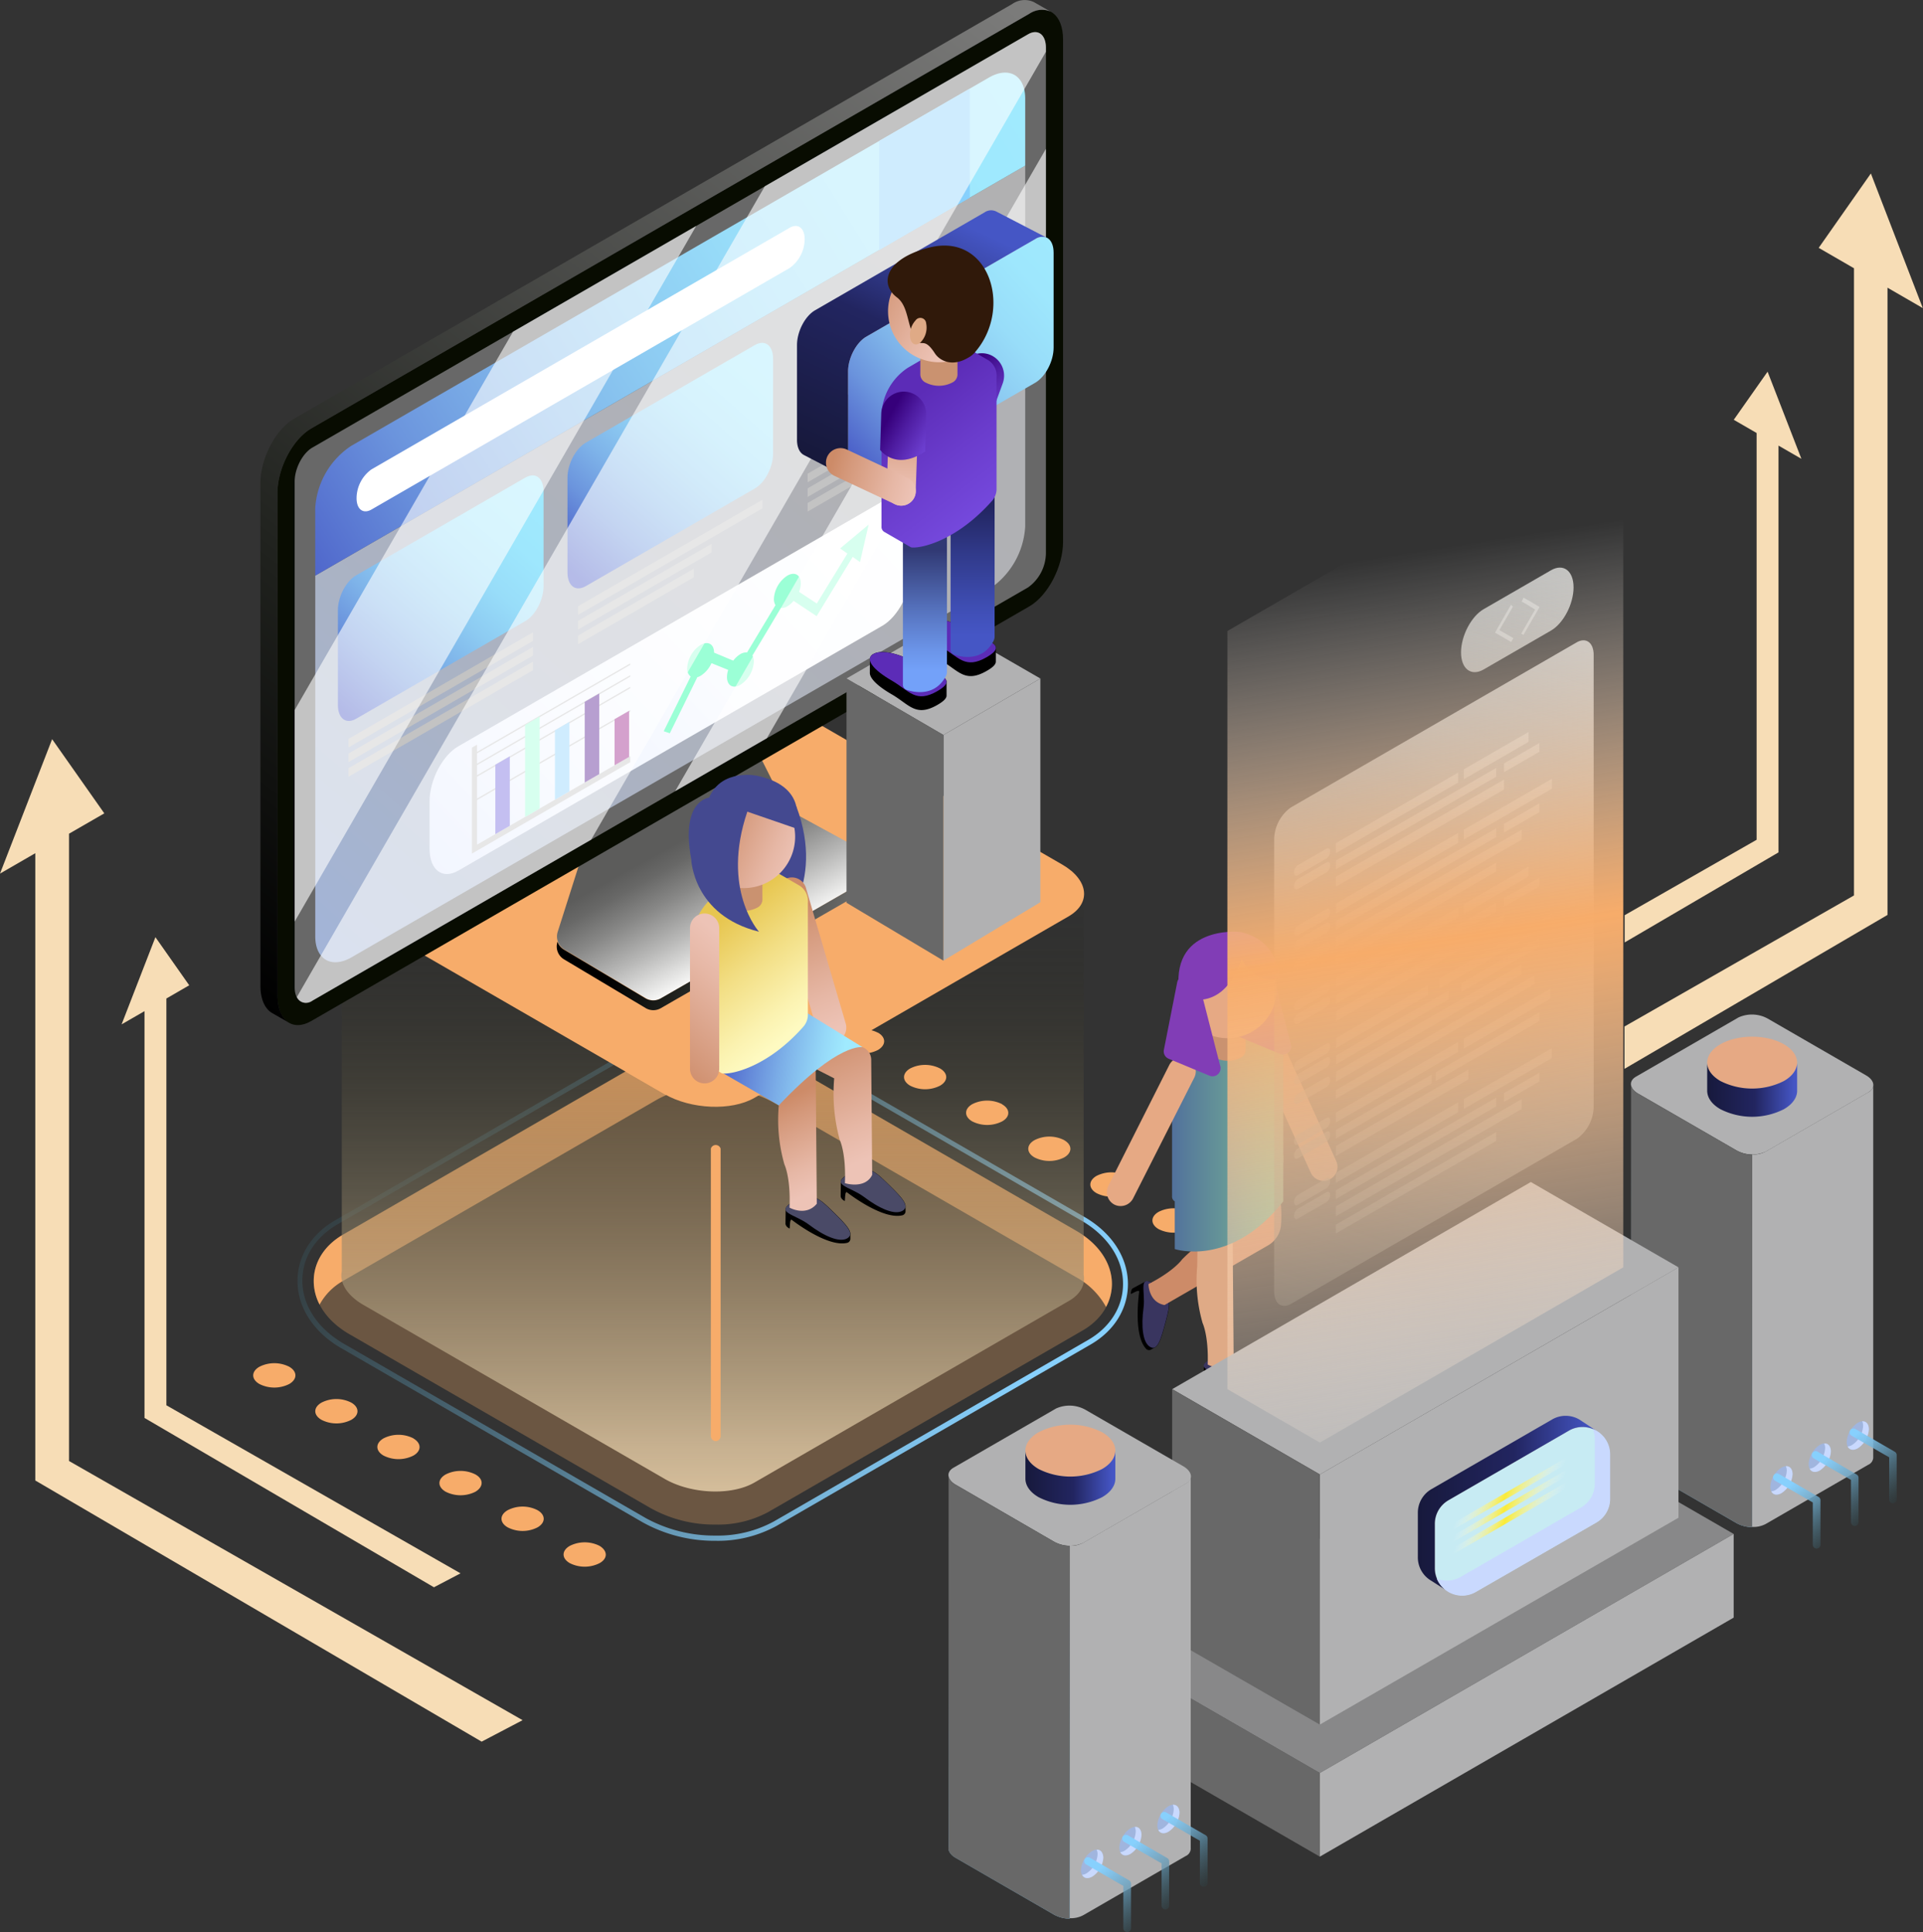 <svg xmlns="http://www.w3.org/2000/svg" xmlns:xlink="http://www.w3.org/1999/xlink" viewBox="0 0 377.02 378.69"><rect x="0" y="0" width="377.02" height="378.69" fill="#333333" stroke="none"/><defs><style>.cls-1{isolation:isolate;}.cls-2{fill:#f7ddb6;}.cls-106,.cls-2,.cls-3,.cls-37,.cls-4,.cls-5,.cls-50,.cls-6{mix-blend-mode:color-dodge;}.cls-3{fill:url(#Degradado_sin_nombre_3);}.cls-4,.cls-5,.cls-7{fill:#f7ac6a;}.cls-4{opacity:0.29;}.cls-6{fill:url(#Degradado_sin_nombre_44);}.cls-8{fill:#39355f;}.cls-9{fill:#cd8b68;}.cls-10{fill:#dfaa86;}.cls-11{fill:url(#Degradado_sin_nombre_157);}.cls-12{fill:url(#Degradado_sin_nombre_157-2);}.cls-13{fill:#ca9270;}.cls-14{fill:#e6a984;}.cls-15{fill:#813db6;}.cls-16{fill:url(#Degradado_sin_nombre_58);}.cls-17{fill:url(#Degradado_sin_nombre_12);}.cls-18{fill:#080c01;}.cls-19,.cls-44{fill:#686868;}.cls-20{fill:url(#Degradado_sin_nombre_12-2);}.cls-21{fill:url(#Degradado_sin_nombre_59);}.cls-22{fill:url(#Degradado_sin_nombre_9);}.cls-23{fill:#fff;}.cls-24{fill:#87d0fd;}.cls-25{fill:url(#Degradado_sin_nombre_9-2);}.cls-26{fill:#c3c3c3;}.cls-27{fill:url(#Degradado_sin_nombre_9-3);}.cls-28{fill:url(#Degradado_sin_nombre_10);}.cls-29{fill:#9bffd6;}.cls-30{fill:#6b5fdb;}.cls-31{fill:#941582;}.cls-32{fill:#4b108a;}.cls-33{opacity:0.6;}.cls-105,.cls-33,.cls-51,.cls-52,.cls-53{mix-blend-mode:overlay;}.cls-34{fill:url(#Degradado_sin_nombre_9-4);}.cls-35{fill:url(#Degradado_sin_nombre_2);}.cls-36,.cls-46{fill:#b1b1b2;}.cls-37{fill:url(#Degradado_sin_nombre_3-2);}.cls-38{fill:#a0b5de;}.cls-39,.cls-49{fill:#c9d9fe;}.cls-40{fill:url(#Degradado_sin_nombre_3-3);}.cls-41{fill:url(#Degradado_sin_nombre_3-4);}.cls-42{fill:url(#Degradado_sin_nombre_3-5);}.cls-43{fill:url(#Degradado_sin_nombre_2-2);}.cls-100,.cls-101,.cls-105,.cls-130,.cls-44,.cls-45,.cls-46,.cls-47,.cls-48,.cls-49,.cls-51,.cls-52,.cls-53,.cls-54,.cls-55,.cls-56,.cls-57,.cls-58,.cls-59,.cls-60,.cls-61,.cls-62,.cls-63,.cls-64,.cls-65,.cls-66,.cls-67,.cls-68,.cls-69,.cls-70,.cls-71,.cls-72,.cls-73,.cls-74,.cls-75,.cls-76,.cls-77,.cls-78,.cls-79,.cls-80,.cls-81,.cls-82,.cls-83,.cls-84,.cls-85,.cls-86,.cls-87,.cls-88,.cls-89,.cls-90,.cls-91,.cls-92,.cls-93,.cls-94,.cls-95,.cls-96,.cls-97,.cls-98,.cls-99{fill-rule:evenodd;}.cls-45{fill:#888889;}.cls-47{fill:#c7ebf3;}.cls-48{fill:url(#Degradado_sin_nombre_2-3);}.cls-51{fill:url(#Degradado_sin_nombre_8);}.cls-52{fill:url(#Degradado_sin_nombre_8-2);}.cls-53{fill:url(#Degradado_sin_nombre_8-3);}.cls-54{fill:url(#Degradado_sin_nombre_7);}.cls-55{fill:url(#Degradado_sin_nombre_7-2);}.cls-56{fill:url(#Degradado_sin_nombre_7-3);}.cls-57{fill:url(#Degradado_sin_nombre_7-4);}.cls-58{fill:url(#Degradado_sin_nombre_7-5);}.cls-59{fill:url(#Degradado_sin_nombre_7-6);}.cls-60{fill:url(#Degradado_sin_nombre_7-7);}.cls-61{fill:url(#Degradado_sin_nombre_7-8);}.cls-62{fill:url(#Degradado_sin_nombre_7-9);}.cls-63{fill:url(#Degradado_sin_nombre_7-10);}.cls-64{fill:url(#Degradado_sin_nombre_7-11);}.cls-65{fill:url(#Degradado_sin_nombre_7-12);}.cls-66{fill:url(#Degradado_sin_nombre_7-13);}.cls-67{fill:url(#Degradado_sin_nombre_7-14);}.cls-68{fill:url(#Degradado_sin_nombre_7-15);}.cls-69{fill:url(#Degradado_sin_nombre_7-16);}.cls-70{fill:url(#Degradado_sin_nombre_7-17);}.cls-71{fill:url(#Degradado_sin_nombre_7-18);}.cls-72{fill:url(#Degradado_sin_nombre_7-19);}.cls-73{fill:url(#Degradado_sin_nombre_7-20);}.cls-74{fill:url(#Degradado_sin_nombre_7-21);}.cls-75{fill:url(#Degradado_sin_nombre_7-22);}.cls-76{fill:url(#Degradado_sin_nombre_7-23);}.cls-77{fill:url(#Degradado_sin_nombre_7-24);}.cls-78{fill:url(#Degradado_sin_nombre_7-25);}.cls-79{fill:url(#Degradado_sin_nombre_7-26);}.cls-80{fill:url(#Degradado_sin_nombre_7-27);}.cls-81{fill:url(#Degradado_sin_nombre_7-28);}.cls-82{fill:url(#Degradado_sin_nombre_7-29);}.cls-83{fill:url(#Degradado_sin_nombre_7-30);}.cls-84{fill:url(#Degradado_sin_nombre_7-31);}.cls-85{fill:url(#Degradado_sin_nombre_7-32);}.cls-86{fill:url(#Degradado_sin_nombre_7-33);}.cls-87{fill:url(#Degradado_sin_nombre_7-34);}.cls-88{fill:url(#Degradado_sin_nombre_7-35);}.cls-89{fill:url(#Degradado_sin_nombre_7-36);}.cls-90{fill:url(#Degradado_sin_nombre_7-37);}.cls-91{fill:url(#Degradado_sin_nombre_7-38);}.cls-92{fill:url(#Degradado_sin_nombre_7-39);}.cls-93{fill:url(#Degradado_sin_nombre_7-40);}.cls-94{fill:url(#Degradado_sin_nombre_7-41);}.cls-95{fill:url(#Degradado_sin_nombre_7-42);}.cls-96{fill:url(#Degradado_sin_nombre_7-43);}.cls-97{fill:url(#Degradado_sin_nombre_7-44);}.cls-98{fill:url(#Degradado_sin_nombre_7-45);}.cls-99{fill:url(#Degradado_sin_nombre_7-46);}.cls-100{fill:url(#Degradado_sin_nombre_7-47);}.cls-101{fill:url(#Degradado_sin_nombre_7-48);}.cls-102{fill:url(#Degradado_sin_nombre_7-49);}.cls-103{fill:url(#Degradado_sin_nombre_7-50);}.cls-104{fill:url(#Degradado_sin_nombre_7-51);}.cls-105{fill:url(#Degradado_sin_nombre_48);}.cls-106{fill:url(#Degradado_sin_nombre_3-6);}.cls-107{fill:url(#Degradado_sin_nombre_3-7);}.cls-108{fill:url(#Degradado_sin_nombre_3-8);}.cls-109{fill:url(#Degradado_sin_nombre_3-9);}.cls-110{fill:url(#Degradado_sin_nombre_2-4);}.cls-111{fill:#4a4a67;}.cls-112{fill:url(#Degradado_sin_nombre_134);}.cls-113{fill:url(#Degradado_sin_nombre_134-2);}.cls-114{fill:#444990;}.cls-115{fill:url(#Degradado_sin_nombre_134-3);}.cls-116{fill:url(#Degradado_sin_nombre_144);}.cls-117{fill:url(#Degradado_sin_nombre_143);}.cls-118{fill:url(#Degradado_sin_nombre_134-4);}.cls-119{fill:url(#Degradado_sin_nombre_134-5);}.cls-120{fill:#5c2cb7;}.cls-121{fill:#f1c968;}.cls-122{fill:url(#Degradado_sin_nombre_138);}.cls-123{fill:url(#Degradado_sin_nombre_137);}.cls-124{fill:url(#Degradado_sin_nombre_136);}.cls-125{fill:url(#Degradado_sin_nombre_139);}.cls-126{fill:url(#Degradado_sin_nombre_134-6);}.cls-127{fill:url(#Degradado_sin_nombre_134-7);}.cls-128{fill:url(#Degradado_sin_nombre_138-2);}.cls-129{fill:url(#Degradado_sin_nombre_134-8);}.cls-130{fill:#30190a;}</style><linearGradient id="Degradado_sin_nombre_3" x1="204.96" y1="293.24" x2="25.49" y2="178.05" gradientUnits="userSpaceOnUse"><stop offset="0.07" stop-color="#87d0fd"/><stop offset="0.16" stop-color="#7fc3ec" stop-opacity="0.93"/><stop offset="0.35" stop-color="#68a1c0" stop-opacity="0.76"/><stop offset="0.61" stop-color="#456a79" stop-opacity="0.48"/><stop offset="0.92" stop-color="#141f19" stop-opacity="0.1"/><stop offset="1" stop-color="#080c01" stop-opacity="0"/></linearGradient><linearGradient id="Degradado_sin_nombre_44" x1="139.73" y1="316.49" x2="139.73" y2="165.25" gradientUnits="userSpaceOnUse"><stop offset="0" stop-color="#f7ddb6"/><stop offset="0.08" stop-color="#eed5af" stop-opacity="0.96"/><stop offset="0.22" stop-color="#d5bf9c" stop-opacity="0.86"/><stop offset="0.39" stop-color="#ac9b7d" stop-opacity="0.69"/><stop offset="0.6" stop-color="#736a52" stop-opacity="0.45"/><stop offset="0.83" stop-color="#2c2b1c" stop-opacity="0.15"/><stop offset="0.94" stop-color="#080c01" stop-opacity="0"/></linearGradient><linearGradient id="Degradado_sin_nombre_157" x1="253.94" y1="235.85" x2="229.16" y2="235.85" gradientUnits="userSpaceOnUse"><stop offset="0.07" stop-color="#7abb93"/><stop offset="0.33" stop-color="#71aa95"/><stop offset="0.83" stop-color="#597f9a"/><stop offset="1" stop-color="#506e9c"/></linearGradient><linearGradient id="Degradado_sin_nombre_157-2" x1="253.94" y1="219.22" x2="229.16" y2="219.22" xlink:href="#Degradado_sin_nombre_157"/><linearGradient id="Degradado_sin_nombre_58" x1="146.38" y1="187.58" x2="122.14" y2="143.56" gradientUnits="userSpaceOnUse"><stop offset="0" stop-color="#fff"/><stop offset="0" stop-color="#fefefd"/><stop offset="0.19" stop-color="#b9b9b8"/><stop offset="0.34" stop-color="#878786"/><stop offset="0.45" stop-color="#686867"/><stop offset="0.52" stop-color="#5c5c5b"/></linearGradient><linearGradient id="Degradado_sin_nombre_12" x1="169.11" y1="190.27" x2="123.74" y2="176.63" gradientUnits="userSpaceOnUse"><stop offset="0" stop-color="#7b7b7a"/><stop offset="0.72" stop-color="#1f211d"/><stop offset="1"/></linearGradient><linearGradient id="Degradado_sin_nombre_12-2" x1="180.57" y1="-12.62" x2="27.35" y2="177.95" xlink:href="#Degradado_sin_nombre_12"/><linearGradient id="Degradado_sin_nombre_59" x1="202.82" y1="29.75" x2="52.71" y2="199.68" gradientUnits="userSpaceOnUse"><stop offset="0" stop-color="#b1b1b2"/><stop offset="0.33" stop-color="#b0b1b5"/><stop offset="0.6" stop-color="#acb2bf"/><stop offset="0.85" stop-color="#a5b4d1"/><stop offset="1" stop-color="#a0b5de"/></linearGradient><linearGradient id="Degradado_sin_nombre_9" x1="201.53" y1="18.56" x2="50.11" y2="112.62" gradientUnits="userSpaceOnUse"><stop offset="0" stop-color="#a0eafe"/><stop offset="0.2" stop-color="#9ee7fd"/><stop offset="0.36" stop-color="#98ddf9"/><stop offset="0.51" stop-color="#8dcbf2"/><stop offset="0.65" stop-color="#7eb3e9"/><stop offset="0.79" stop-color="#6b94dd"/><stop offset="0.92" stop-color="#546ece"/><stop offset="1" stop-color="#4556c5"/></linearGradient><linearGradient id="Degradado_sin_nombre_9-2" x1="105.86" y1="95.11" x2="67.11" y2="139.22" xlink:href="#Degradado_sin_nombre_9"/><linearGradient id="Degradado_sin_nombre_9-3" x1="152.08" y1="67.77" x2="112.62" y2="112.64" xlink:href="#Degradado_sin_nombre_9"/><linearGradient id="Degradado_sin_nombre_10" x1="175.02" y1="93.92" x2="64.71" y2="196.5" gradientUnits="userSpaceOnUse"><stop offset="0" stop-color="#fff"/><stop offset="0.3" stop-color="#fcfdff"/><stop offset="0.55" stop-color="#f2f6ff"/><stop offset="0.78" stop-color="#e0e9fe"/><stop offset="1" stop-color="#c9d9fe"/></linearGradient><linearGradient id="Degradado_sin_nombre_9-4" x1="212.4" y1="47.09" x2="164.73" y2="90" xlink:href="#Degradado_sin_nombre_9"/><linearGradient id="Degradado_sin_nombre_2" x1="164.54" y1="91.15" x2="187.57" y2="41.46" gradientUnits="userSpaceOnUse"><stop offset="0" stop-color="#17193c"/><stop offset="0.53" stop-color="#222560"/><stop offset="0.97" stop-color="#4556c5"/></linearGradient><linearGradient id="Degradado_sin_nombre_3-2" x1="331.64" y1="317.2" x2="331.64" y2="205.23" xlink:href="#Degradado_sin_nombre_3"/><linearGradient id="Degradado_sin_nombre_3-3" x1="349.72" y1="289.98" x2="363.13" y2="307.53" xlink:href="#Degradado_sin_nombre_3"/><linearGradient id="Degradado_sin_nombre_3-4" x1="356.59" y1="284.74" x2="370" y2="302.28" xlink:href="#Degradado_sin_nombre_3"/><linearGradient id="Degradado_sin_nombre_3-5" x1="363.45" y1="279.49" x2="376.86" y2="297.04" xlink:href="#Degradado_sin_nombre_3"/><linearGradient id="Degradado_sin_nombre_2-2" x1="334.71" y1="213.6" x2="352.34" y2="213.6" xlink:href="#Degradado_sin_nombre_2"/><linearGradient id="Degradado_sin_nombre_2-3" x1="277.98" y1="294.75" x2="313.51" y2="294.75" xlink:href="#Degradado_sin_nombre_2"/><linearGradient id="Degradado_sin_nombre_8" x1="260.12" y1="295.08" x2="289.3" y2="295.08" gradientTransform="matrix(0.87, -0.5, -0.5, 1.44, 206.31, 3.78)" gradientUnits="userSpaceOnUse"><stop offset="0" stop-color="#fff" stop-opacity="0"/><stop offset="0.4" stop-color="#faeb37"/><stop offset="0.87" stop-color="#fff" stop-opacity="0"/></linearGradient><linearGradient id="Degradado_sin_nombre_8-2" x1="261.33" y1="297.17" x2="290.51" y2="297.17" xlink:href="#Degradado_sin_nombre_8"/><linearGradient id="Degradado_sin_nombre_8-3" x1="262.54" y1="299.26" x2="291.71" y2="299.26" xlink:href="#Degradado_sin_nombre_8"/><linearGradient id="Degradado_sin_nombre_7" x1="329.73" y1="53.62" x2="213.34" y2="381.99" gradientUnits="userSpaceOnUse"><stop offset="0" stop-color="#fff"/><stop offset="0.1" stop-color="#efefee" stop-opacity="0.93"/><stop offset="0.3" stop-color="#c4c5c2" stop-opacity="0.76"/><stop offset="0.57" stop-color="#7f817b" stop-opacity="0.48"/><stop offset="0.91" stop-color="#21251b" stop-opacity="0.1"/><stop offset="1" stop-color="#080c01" stop-opacity="0"/></linearGradient><linearGradient id="Degradado_sin_nombre_7-2" x1="301.65" y1="43.66" x2="185.26" y2="372.04" xlink:href="#Degradado_sin_nombre_7"/><linearGradient id="Degradado_sin_nombre_7-3" x1="302.51" y1="43.97" x2="186.12" y2="372.34" xlink:href="#Degradado_sin_nombre_7"/><linearGradient id="Degradado_sin_nombre_7-4" x1="313.41" y1="47.83" x2="197.02" y2="376.21" xlink:href="#Degradado_sin_nombre_7"/><linearGradient id="Degradado_sin_nombre_7-5" x1="327.15" y1="52.7" x2="210.77" y2="381.08" xlink:href="#Degradado_sin_nombre_7"/><linearGradient id="Degradado_sin_nombre_7-6" x1="318.66" y1="49.69" x2="202.27" y2="378.07" xlink:href="#Degradado_sin_nombre_7"/><linearGradient id="Degradado_sin_nombre_7-7" x1="317.08" y1="49.13" x2="200.7" y2="377.51" xlink:href="#Degradado_sin_nombre_7"/><linearGradient id="Degradado_sin_nombre_7-8" x1="331.72" y1="54.32" x2="215.33" y2="382.7" xlink:href="#Degradado_sin_nombre_7"/><linearGradient id="Degradado_sin_nombre_7-9" x1="305.37" y1="44.98" x2="188.99" y2="373.36" xlink:href="#Degradado_sin_nombre_7"/><linearGradient id="Degradado_sin_nombre_7-10" x1="306.23" y1="45.29" x2="189.84" y2="373.66" xlink:href="#Degradado_sin_nombre_7"/><linearGradient id="Degradado_sin_nombre_7-11" x1="307.44" y1="45.72" x2="191.05" y2="374.09" xlink:href="#Degradado_sin_nombre_7"/><linearGradient id="Degradado_sin_nombre_7-12" x1="317.13" y1="49.15" x2="200.75" y2="377.53" xlink:href="#Degradado_sin_nombre_7"/><linearGradient id="Degradado_sin_nombre_7-13" x1="332.49" y1="54.6" x2="216.11" y2="382.97" xlink:href="#Degradado_sin_nombre_7"/><linearGradient id="Degradado_sin_nombre_7-14" x1="323.61" y1="51.45" x2="207.22" y2="379.82" xlink:href="#Degradado_sin_nombre_7"/><linearGradient id="Degradado_sin_nombre_7-15" x1="320.81" y1="50.45" x2="204.42" y2="378.83" xlink:href="#Degradado_sin_nombre_7"/><linearGradient id="Degradado_sin_nombre_7-16" x1="322.94" y1="51.21" x2="206.55" y2="379.58" xlink:href="#Degradado_sin_nombre_7"/><linearGradient id="Degradado_sin_nombre_7-17" x1="335.44" y1="55.64" x2="219.05" y2="384.02" xlink:href="#Degradado_sin_nombre_7"/><linearGradient id="Degradado_sin_nombre_7-18" x1="309.96" y1="46.61" x2="193.58" y2="374.99" xlink:href="#Degradado_sin_nombre_7"/><linearGradient id="Degradado_sin_nombre_7-19" x1="310.82" y1="46.91" x2="194.43" y2="375.29" xlink:href="#Degradado_sin_nombre_7"/><linearGradient id="Degradado_sin_nombre_7-20" x1="321.72" y1="50.78" x2="205.33" y2="379.15" xlink:href="#Degradado_sin_nombre_7"/><linearGradient id="Degradado_sin_nombre_7-21" x1="335.47" y1="55.65" x2="219.08" y2="384.02" xlink:href="#Degradado_sin_nombre_7"/><linearGradient id="Degradado_sin_nombre_7-22" x1="326.97" y1="52.64" x2="210.58" y2="381.01" xlink:href="#Degradado_sin_nombre_7"/><linearGradient id="Degradado_sin_nombre_7-23" x1="325.4" y1="52.08" x2="209.01" y2="380.46" xlink:href="#Degradado_sin_nombre_7"/><linearGradient id="Degradado_sin_nombre_7-24" x1="340.03" y1="57.27" x2="223.64" y2="385.64" xlink:href="#Degradado_sin_nombre_7"/><linearGradient id="Degradado_sin_nombre_7-25" x1="313.69" y1="47.93" x2="197.3" y2="376.31" xlink:href="#Degradado_sin_nombre_7"/><linearGradient id="Degradado_sin_nombre_7-26" x1="314.54" y1="48.23" x2="198.16" y2="376.61" xlink:href="#Degradado_sin_nombre_7"/><linearGradient id="Degradado_sin_nombre_7-27" x1="315.75" y1="48.66" x2="199.37" y2="377.04" xlink:href="#Degradado_sin_nombre_7"/><linearGradient id="Degradado_sin_nombre_7-28" x1="323.35" y1="51.35" x2="206.96" y2="379.73" xlink:href="#Degradado_sin_nombre_7"/><linearGradient id="Degradado_sin_nombre_7-29" x1="339.09" y1="56.93" x2="222.7" y2="385.31" xlink:href="#Degradado_sin_nombre_7"/><linearGradient id="Degradado_sin_nombre_7-30" x1="331.92" y1="54.39" x2="215.53" y2="382.77" xlink:href="#Degradado_sin_nombre_7"/><linearGradient id="Degradado_sin_nombre_7-31" x1="325.82" y1="52.23" x2="209.44" y2="380.6" xlink:href="#Degradado_sin_nombre_7"/><linearGradient id="Degradado_sin_nombre_7-32" x1="333.89" y1="55.09" x2="217.51" y2="383.47" xlink:href="#Degradado_sin_nombre_7"/><linearGradient id="Degradado_sin_nombre_7-33" x1="340.79" y1="57.53" x2="224.4" y2="385.91" xlink:href="#Degradado_sin_nombre_7"/><linearGradient id="Degradado_sin_nombre_7-34" x1="318.27" y1="49.56" x2="201.89" y2="377.93" xlink:href="#Degradado_sin_nombre_7"/><linearGradient id="Degradado_sin_nombre_7-35" x1="319.13" y1="49.86" x2="202.74" y2="378.24" xlink:href="#Degradado_sin_nombre_7"/><linearGradient id="Degradado_sin_nombre_7-36" x1="330.03" y1="53.72" x2="213.65" y2="382.1" xlink:href="#Degradado_sin_nombre_7"/><linearGradient id="Degradado_sin_nombre_7-37" x1="345.27" y1="59.13" x2="228.89" y2="387.5" xlink:href="#Degradado_sin_nombre_7"/><linearGradient id="Degradado_sin_nombre_7-38" x1="332.82" y1="54.71" x2="216.43" y2="383.08" xlink:href="#Degradado_sin_nombre_7"/><linearGradient id="Degradado_sin_nombre_7-39" x1="329.24" y1="53.44" x2="212.85" y2="381.82" xlink:href="#Degradado_sin_nombre_7"/><linearGradient id="Degradado_sin_nombre_7-40" x1="343.62" y1="58.54" x2="227.23" y2="386.91" xlink:href="#Degradado_sin_nombre_7"/><linearGradient id="Degradado_sin_nombre_7-41" x1="322" y1="50.87" x2="205.61" y2="379.25" xlink:href="#Degradado_sin_nombre_7"/><linearGradient id="Degradado_sin_nombre_7-42" x1="322.85" y1="51.18" x2="206.47" y2="379.55" xlink:href="#Degradado_sin_nombre_7"/><linearGradient id="Degradado_sin_nombre_7-43" x1="333.76" y1="55.04" x2="217.37" y2="383.42" xlink:href="#Degradado_sin_nombre_7"/><linearGradient id="Degradado_sin_nombre_7-44" x1="349.12" y1="60.49" x2="232.73" y2="388.86" xlink:href="#Degradado_sin_nombre_7"/><linearGradient id="Degradado_sin_nombre_7-45" x1="340.23" y1="57.34" x2="223.84" y2="385.71" xlink:href="#Degradado_sin_nombre_7"/><linearGradient id="Degradado_sin_nombre_7-46" x1="337.43" y1="56.35" x2="221.04" y2="384.72" xlink:href="#Degradado_sin_nombre_7"/><linearGradient id="Degradado_sin_nombre_7-47" x1="339.56" y1="57.1" x2="223.17" y2="385.47" xlink:href="#Degradado_sin_nombre_7"/><linearGradient id="Degradado_sin_nombre_7-48" x1="352.07" y1="61.53" x2="235.68" y2="389.91" xlink:href="#Degradado_sin_nombre_7"/><linearGradient id="Degradado_sin_nombre_7-49" x1="325.96" y1="41.14" x2="209.57" y2="369.52" xlink:href="#Degradado_sin_nombre_7"/><linearGradient id="Degradado_sin_nombre_7-50" x1="324.64" y1="40.68" x2="208.25" y2="369.05" xlink:href="#Degradado_sin_nombre_7"/><linearGradient id="Degradado_sin_nombre_7-51" x1="327.32" y1="41.63" x2="210.93" y2="370" xlink:href="#Degradado_sin_nombre_7"/><linearGradient id="Degradado_sin_nombre_48" x1="267.5" y1="109.67" x2="296.94" y2="297.74" gradientUnits="userSpaceOnUse"><stop offset="0" stop-color="#fff" stop-opacity="0"/><stop offset="0.4" stop-color="#f7ac6a"/><stop offset="1" stop-color="#fff" stop-opacity="0"/></linearGradient><linearGradient id="Degradado_sin_nombre_3-6" x1="197.83" y1="393.89" x2="197.83" y2="281.92" xlink:href="#Degradado_sin_nombre_3"/><linearGradient id="Degradado_sin_nombre_3-7" x1="214.56" y1="365.14" x2="227.97" y2="382.69" xlink:href="#Degradado_sin_nombre_3"/><linearGradient id="Degradado_sin_nombre_3-8" x1="221.43" y1="359.9" x2="234.84" y2="377.44" xlink:href="#Degradado_sin_nombre_3"/><linearGradient id="Degradado_sin_nombre_3-9" x1="228.29" y1="354.65" x2="241.71" y2="372.2" xlink:href="#Degradado_sin_nombre_3"/><linearGradient id="Degradado_sin_nombre_2-4" x1="201.04" y1="289.65" x2="218.67" y2="289.65" xlink:href="#Degradado_sin_nombre_2"/><linearGradient id="Degradado_sin_nombre_134" x1="172.05" y1="228.33" x2="161.29" y2="203.56" gradientUnits="userSpaceOnUse"><stop offset="0.07" stop-color="#edc3b6"/><stop offset="0.32" stop-color="#e6b7a5"/><stop offset="0.82" stop-color="#d4987a"/><stop offset="1" stop-color="#cd8b68"/></linearGradient><linearGradient id="Degradado_sin_nombre_134-2" x1="162.39" y1="233.72" x2="153.75" y2="215.48" xlink:href="#Degradado_sin_nombre_134"/><linearGradient id="Degradado_sin_nombre_134-3" x1="165.49" y1="203.12" x2="154.74" y2="177.77" xlink:href="#Degradado_sin_nombre_134"/><linearGradient id="Degradado_sin_nombre_144" x1="167.15" y1="208.92" x2="139.81" y2="204.59" gradientUnits="userSpaceOnUse"><stop offset="0.07" stop-color="#a0eafe"/><stop offset="0.22" stop-color="#96d9f8"/><stop offset="0.51" stop-color="#7bade7"/><stop offset="0.91" stop-color="#4f67cc"/><stop offset="1" stop-color="#4556c5"/></linearGradient><linearGradient id="Degradado_sin_nombre_143" x1="156.97" y1="203.38" x2="139.59" y2="181.72" gradientUnits="userSpaceOnUse"><stop offset="0.07" stop-color="#fefac1"/><stop offset="0.25" stop-color="#fbf2b0"/><stop offset="0.62" stop-color="#f2de84"/><stop offset="1" stop-color="#e7c650"/></linearGradient><linearGradient id="Degradado_sin_nombre_134-4" x1="146.71" y1="184.92" x2="128.09" y2="208.35" xlink:href="#Degradado_sin_nombre_134"/><linearGradient id="Degradado_sin_nombre_134-5" x1="157.25" y1="168.95" x2="140.17" y2="161.47" xlink:href="#Degradado_sin_nombre_134"/><linearGradient id="Degradado_sin_nombre_138" x1="198.65" y1="82.51" x2="188.79" y2="73.29" gradientUnits="userSpaceOnUse"><stop offset="0.07" stop-color="#7549dd"/><stop offset="0.28" stop-color="#6a3ccc"/><stop offset="0.69" stop-color="#4e1ca1"/><stop offset="1" stop-color="#36007b"/></linearGradient><linearGradient id="Degradado_sin_nombre_137" x1="181.34" y1="133.27" x2="181.34" y2="107.9" gradientUnits="userSpaceOnUse"><stop offset="0.07" stop-color="#73a1f9"/><stop offset="0.23" stop-color="#6b94e8"/><stop offset="0.55" stop-color="#5571bc"/><stop offset="0.99" stop-color="#323b76"/><stop offset="1" stop-color="#313974"/></linearGradient><linearGradient id="Degradado_sin_nombre_136" x1="190.69" y1="126.5" x2="190.69" y2="99.17" gradientUnits="userSpaceOnUse"><stop offset="0.07" stop-color="#4556c5"/><stop offset="0.27" stop-color="#3f4eb4"/><stop offset="0.67" stop-color="#303989"/><stop offset="1" stop-color="#222560"/></linearGradient><linearGradient id="Degradado_sin_nombre_139" x1="194.78" y1="101.79" x2="177.38" y2="79.35" gradientUnits="userSpaceOnUse"><stop offset="0.07" stop-color="#7549dd"/><stop offset="0.53" stop-color="#6a3ccc"/><stop offset="1" stop-color="#5c2cb7"/></linearGradient><linearGradient id="Degradado_sin_nombre_134-6" x1="189.05" y1="63.56" x2="170.18" y2="53.92" xlink:href="#Degradado_sin_nombre_134"/><linearGradient id="Degradado_sin_nombre_134-7" x1="176.88" y1="98.21" x2="176.88" y2="80.59" xlink:href="#Degradado_sin_nombre_134"/><linearGradient id="Degradado_sin_nombre_138-2" x1="184.62" y1="87.83" x2="174.13" y2="81.96" xlink:href="#Degradado_sin_nombre_138"/><linearGradient id="Degradado_sin_nombre_134-8" x1="180.53" y1="96.33" x2="163" y2="91.21" xlink:href="#Degradado_sin_nombre_134"/></defs><g class="cls-1"><g id="Capa_2" data-name="Capa 2"><g id="OBJECTS"><polygon class="cls-2" points="13.53 286.36 13.53 163.41 20.45 159.42 10.22 144.88 0 171.23 6.92 167.23 6.92 290.18 94.43 341.37 102.46 337.16 13.53 286.36"/><polygon class="cls-2" points="32.62 275.44 32.62 195.71 37.1 193.12 30.47 183.69 23.84 200.78 28.33 198.19 28.33 277.92 85.08 311.11 90.29 308.38 32.62 275.44"/><path class="cls-2" d="M366.8,34,356.57,48.58l6.92,4V175.51l-45,25.69v8.3l51.57-30.17V56.39l6.92,4Z"/><path class="cls-2" d="M346.55,72.85l-6.63,9.43,4.48,2.59V164.6l-25.87,14.78v5.34l30.16-17.65V87.34l4.49,2.59Z"/><path class="cls-3" d="M140.26,302A28.87,28.87,0,0,1,126,298.38L66.92,264.26c-5.46-3.15-8.59-8-8.59-13.19,0-4.84,2.67-9.16,7.33-11.85l61.61-35.57a23.9,23.9,0,0,1,11.93-2.91,28.79,28.79,0,0,1,14.26,3.64l59.09,34.11c5.46,3.15,8.59,8,8.59,13.19,0,4.85-2.67,9.17-7.33,11.86L152.2,299.11A23.91,23.91,0,0,1,140.26,302ZM139.2,201.7a23,23,0,0,0-11.45,2.77L66.14,240c-4.36,2.52-6.86,6.54-6.86,11,0,4.88,3,9.39,8.12,12.37l59.08,34.11a28,28,0,0,0,13.78,3.5,23,23,0,0,0,11.46-2.77l61.61-35.57c4.36-2.51,6.85-6.53,6.85-11,0-4.88-3-9.39-8.11-12.37L153,205.2A28,28,0,0,0,139.2,201.7Z"/><path class="cls-4" d="M140.26,298.82a25.62,25.62,0,0,1-12.66-3.2L68.51,261.51c-4.45-2.57-7-6.37-7-10.44,0-3.68,2.09-7,5.74-9.1l61.61-35.57a20.71,20.71,0,0,1,10.34-2.47,25.76,25.76,0,0,1,12.67,3.2L211,241.24c4.44,2.57,7,6.38,7,10.44,0,3.68-2.1,7-5.74,9.1l-61.61,35.57A20.75,20.75,0,0,1,140.26,298.82Z"/><path class="cls-5" d="M67.25,251.07l61.61-35.57A20.71,20.71,0,0,1,139.2,213a25.76,25.76,0,0,1,12.67,3.2L211,250.34a14.75,14.75,0,0,1,5.85,5.83,9.6,9.6,0,0,0,1.15-4.49c0-4.06-2.56-7.87-7-10.44l-59.09-34.11a25.76,25.76,0,0,0-12.67-3.2,20.71,20.71,0,0,0-10.34,2.47L67.25,242c-3.65,2.11-5.74,5.42-5.74,9.1a10,10,0,0,0,1.15,4.61A11.8,11.8,0,0,1,67.25,251.07Z"/><path class="cls-6" d="M212.46,249.86V176h0a5.6,5.6,0,0,1-3,3.59L147.9,215.19c-4.49,2.59-12.41,2.26-17.6-.73L71.22,180.34c-2.47-1.42-3.89-3.21-4.21-5v73.84c-.46,2.23,1,4.7,4.21,6.57l59.08,34.11c5.19,3,13.11,3.32,17.6.73l61.61-35.57C211.86,253.69,212.81,251.79,212.46,249.86Z"/><path class="cls-7" d="M209.51,179.61,147.9,215.19c-4.49,2.59-12.41,2.26-17.6-.73L71.22,180.34c-5.19-3-5.76-7.56-1.26-10.16l61.61-35.57c4.49-2.59,12.41-2.26,17.6.73l59.08,34.11C213.44,172.45,214,177,209.51,179.61Z"/><path class="cls-5" d="M140.37,282.47a1,1,0,0,1-1-1V225.13a1,1,0,0,1,1.91,0v56.39A1,1,0,0,1,140.37,282.47Z"/><path class="cls-5" d="M68.88,274.92a6.42,6.42,0,0,0-5.85,0c-1.62.93-1.62,2.44,0,3.37a6.42,6.42,0,0,0,5.85,0C70.49,277.36,70.49,275.85,68.88,274.92Zm12.17,7a6.48,6.48,0,0,0-5.85,0c-1.62.94-1.62,2.45,0,3.38a6.48,6.48,0,0,0,5.85,0C82.66,284.39,82.66,282.88,81.05,281.94ZM56.71,267.89a6.48,6.48,0,0,0-5.85,0c-1.62.93-1.62,2.45,0,3.38a6.48,6.48,0,0,0,5.85,0C58.32,270.34,58.32,268.82,56.71,267.89ZM117.56,303a6.48,6.48,0,0,0-5.85,0c-1.62.93-1.62,2.45,0,3.38a6.48,6.48,0,0,0,5.85,0C119.17,305.47,119.17,304,117.56,303ZM93.22,289a6.48,6.48,0,0,0-5.85,0c-1.62.93-1.62,2.44,0,3.38a6.48,6.48,0,0,0,5.85,0C94.83,291.41,94.83,289.9,93.22,289Zm12.17,7a6.42,6.42,0,0,0-5.85,0c-1.62.93-1.62,2.44,0,3.37a6.42,6.42,0,0,0,5.85,0C107,298.44,107,296.93,105.39,296Z"/><path class="cls-5" d="M184.3,209.42a6.48,6.48,0,0,0-5.85,0c-1.61.94-1.61,2.45,0,3.38a6.48,6.48,0,0,0,5.85,0C185.92,211.87,185.92,210.36,184.3,209.42Zm12.17,7a6.48,6.48,0,0,0-5.85,0c-1.61.93-1.61,2.45,0,3.38a6.48,6.48,0,0,0,5.85,0C198.09,218.9,198.09,217.38,196.47,216.45Zm-24.34-14a6.48,6.48,0,0,0-5.85,0c-1.61.93-1.61,2.44,0,3.38a6.48,6.48,0,0,0,5.85,0C173.75,204.84,173.75,203.33,172.13,202.4ZM233,237.53a6.48,6.48,0,0,0-5.85,0c-1.61.93-1.61,2.44,0,3.38a6.48,6.48,0,0,0,5.85,0C234.6,240,234.6,238.46,233,237.53Zm-24.34-14.05a6.42,6.42,0,0,0-5.85,0c-1.61.93-1.61,2.44,0,3.37a6.42,6.42,0,0,0,5.85,0C210.26,225.92,210.26,224.41,208.64,223.48Zm12.17,7a6.48,6.48,0,0,0-5.85,0c-1.61.94-1.61,2.45,0,3.38a6.48,6.48,0,0,0,5.85,0C222.43,233,222.43,231.44,220.81,230.5Z"/><path d="M222.19,252.46c-.33.15-.46.56-.49,1.13,0,.17,1.7-1,1.64-.4,0,.17-1.25,8.47,1.39,11.21a.78.78,0,0,0,1,.09l.72-.4c.84-.42,1.4-2.34,2.15-5.19.84-3.15,1.34-5.14-2.13-7.19-1-.58-1.56-.72-1.88-.54Z"/><path class="cls-8" d="M228.57,258.9c-1,3.8-1.66,5.94-3.1,5.09s-1.76-4-1.27-7.67c.43-3.23-1.22-6.65,2.24-4.61S229.41,255.75,228.57,258.9Z"/><path class="cls-9" d="M250.92,234.58l-7.12,2.6-2.89,3.28a30.55,30.55,0,0,0-9.15,6.39s-1.53,2.24-6.59,4.83c0,0,0,3.54,3.15,4.11l20.28-11.68a5.14,5.14,0,0,0,2.54-3.89A22.92,22.92,0,0,0,250.92,234.58Z"/><path d="M236,270.42c0,.37.25.68.74,1,.14.09,0-2,.46-1.63.14.1,6.75,5.25,10.45,4.3a.77.77,0,0,0,.55-.79v-.83c.05-.94-1.34-2.37-3.46-4.43-2.33-2.27-3.82-3.69-7.3-1.68-1,.58-1.4,1-1.41,1.38Z"/><path class="cls-8" d="M244.7,268c2.82,2.75,4.35,4.37,2.91,5.2s-4.34-.42-7.31-2.66c-2.6-2-6.39-2.21-2.9-4.22S242.37,265.76,244.7,268Z"/><path class="cls-10" d="M241.87,266.72l-.21-25.35-6.87,2.23-.07,4.62a30.49,30.49,0,0,0,1.06,11.11s1.19,2.44,1,8.12C236.74,267.45,239.81,269.2,241.87,266.72Z"/><path class="cls-9" d="M260.61,231.21h0a2.75,2.75,0,0,1-3.63-1.37l-10.88-24a2.76,2.76,0,0,1,1.37-3.64h0a2.75,2.75,0,0,1,3.63,1.37l10.88,24A2.75,2.75,0,0,1,260.61,231.21Z"/><path class="cls-11" d="M230.32,235.46v9.36s11,3.7,21.28-9.36V226.4Z"/><path class="cls-12" d="M235.29,238.36a.8.8,0,0,0,.35.11c1.84.15,8.45-1.29,15.06-8.74a3.46,3.46,0,0,0,.9-2.15V206.44a3.47,3.47,0,0,0-1.49-3.23l-5-2.9a3.46,3.46,0,0,0-3.54.33l-6.78,3.91a11,11,0,0,0-5,8.62v21.27a1.08,1.08,0,0,0,.48,1Z"/><path class="cls-13" d="M237.22,205.86a1.73,1.73,0,0,0,1,1.46,5.49,5.49,0,0,0,5,0,1.73,1.73,0,0,0,1-1.46v-4.6a1.73,1.73,0,0,0-1-1.46,5.49,5.49,0,0,0-5,0,1.73,1.73,0,0,0-1,1.46Z"/><path class="cls-14" d="M218.51,236.12h0a2.76,2.76,0,0,1-1.21-3.69l11.95-23.69a2.74,2.74,0,0,1,3.69-1.21h0a2.75,2.75,0,0,1,1.21,3.69l-12,23.68A2.76,2.76,0,0,1,218.51,236.12Z"/><path class="cls-15" d="M249.64,191.28l3.46,13.45a1.57,1.57,0,0,1-2.12,1.84l-8-3.32a1.57,1.57,0,0,1-.93-1.75l2.61-13.23a1.57,1.57,0,0,1,2.88-.52l1.9,3.1A1.63,1.63,0,0,1,249.64,191.28Z"/><path class="cls-14" d="M237.5,199.33c0,1.15-.81,1.62-1.8,1a4,4,0,0,1-1.81-3.13c0-1.15.81-1.61,1.81-1A4,4,0,0,1,237.5,199.33Z"/><circle class="cls-14" cx="240.68" cy="193.84" r="9.65"/><path class="cls-15" d="M231.29,195.12s8.16,4.48,12.14-7.16c0,0,2.12,4.92,7.43,3.83,0,0,0-7.65-7.9-9.14C243,182.65,229,181.26,231.29,195.12Z"/><path class="cls-15" d="M235.79,195.51,239.25,209a1.57,1.57,0,0,1-2.12,1.84l-8-3.32a1.56,1.56,0,0,1-.94-1.75l2.61-13.23a1.57,1.57,0,0,1,2.88-.52l1.9,3.1A1.63,1.63,0,0,1,235.79,195.51Z"/><path class="cls-16" d="M114.47,166.54l-5.14,16.14a3,3,0,0,0,1.3,3.43l16,9.55a3,3,0,0,0,3,0l40.53-23.3a2.94,2.94,0,0,0-.05-5.14L155,159a3,3,0,0,1-1.22-1.26l-4.37-8.69a3,3,0,0,0-4.11-1.23l-29.5,17A2.94,2.94,0,0,0,114.47,166.54Z"/><path class="cls-17" d="M170.09,172.38l-40.53,23.3a3,3,0,0,1-3,0l-16-9.55a2.88,2.88,0,0,1-1.27-1.59l0,.08a2.94,2.94,0,0,0,1.3,3.42l16,9.55a2.94,2.94,0,0,0,3,0l40.53-23.31a2.91,2.91,0,0,0,1.3-3.51A2.81,2.81,0,0,1,170.09,172.38Z"/><path class="cls-18" d="M201.8,118.86,61,200.14c-3.64,2.09-6.62-.15-6.62-5V96.61c0-4.85,3-10.53,6.62-12.63L201.8,2.7c3.64-2.1,6.62.15,6.62,5v98.52C208.42,111.07,205.44,116.76,201.8,118.86Z"/><path class="cls-19" d="M57.77,193.49V94.39c0-2.57,1.56-5.56,3.49-6.67l140.31-81c1.93-1.11,3.49.07,3.49,2.64v99.1a8.37,8.37,0,0,1-3.49,6.67l-140.31,81C59.33,197.24,57.77,196.06,57.77,193.49Z"/><path class="cls-20" d="M202.68.4a4.25,4.25,0,0,0-4.23.39L57.67,82.06c-3.63,2.1-6.61,7.79-6.61,12.64v98.52c0,2.74.95,4.64,2.42,5.41l3.32,1.9c-1.45-.78-2.39-2.68-2.39-5.39V96.61c0-4.85,3-10.53,6.62-12.63L201.8,2.7A4.28,4.28,0,0,1,206,2.29Z"/><path class="cls-21" d="M61.81,183.54c0,4.51,3.2,6.36,7.11,4.1l125-72.16A15.78,15.78,0,0,0,201,103.17V32.47L61.81,112.83Z"/><path class="cls-22" d="M193.91,15.19l-125,72.17a15.74,15.74,0,0,0-7.11,12.3v13.17L201,32.47V19.3C201,14.78,197.82,12.94,193.91,15.19Z"/><path class="cls-23" d="M154.85,52.51l-82,47.35c-1.62.94-2.94,0-2.94-2.21h0A7,7,0,0,1,72.83,92l82-47.36c1.62-.93,2.93.06,2.93,2.22h0A7,7,0,0,1,154.85,52.51Z"/><polygon class="cls-24" points="190.13 38.75 172.37 49.01 172.37 27.63 190.13 17.38 190.13 38.75"/><path class="cls-25" d="M103,121.73,69.82,140.88c-2,1.14-3.57-.07-3.57-2.7V119.59c0-2.63,1.6-5.69,3.57-6.82L103,93.61c2-1.14,3.57.07,3.57,2.7V114.9C106.57,117.53,105,120.59,103,121.73Z"/><polygon class="cls-26" points="104.49 125.62 68.33 146.5 68.33 144.82 104.49 123.94 104.49 125.62"/><polygon class="cls-26" points="104.49 128.49 68.33 149.37 68.33 147.69 104.49 126.81 104.49 128.49"/><polygon class="cls-26" points="104.49 131.36 68.33 152.24 68.33 150.56 104.49 129.68 104.49 131.36"/><path class="cls-27" d="M148,95.74,114.83,114.9c-2,1.13-3.57-.07-3.57-2.7V93.6c0-2.63,1.6-5.68,3.57-6.82L148,67.63c2-1.14,3.57.07,3.57,2.7V88.92C151.57,91.55,150,94.6,148,95.74Z"/><polygon class="cls-26" points="149.5 99.63 113.33 120.51 113.33 118.83 149.5 97.95 149.5 99.63"/><polygon class="cls-26" points="139.5 108.28 113.33 123.39 113.33 121.7 139.5 106.6 139.5 108.28"/><polygon class="cls-26" points="136.02 113.16 113.33 126.26 113.33 124.58 136.02 111.48 136.02 113.16"/><polygon class="cls-26" points="194.5 73.65 158.34 94.53 158.34 92.85 194.5 71.97 194.5 73.65"/><polygon class="cls-26" points="194.5 76.52 158.34 97.4 158.34 95.72 194.5 74.84 194.5 76.52"/><polygon class="cls-26" points="178.78 88.47 158.34 100.27 158.34 98.59 178.78 86.79 178.78 88.47"/><path class="cls-28" d="M173,122.65l-83.15,48c-3.1,1.79-5.63-.13-5.63-4.26v-9.34c0-4.13,2.53-9,5.63-10.77l83.15-48c3.1-1.79,5.63.12,5.63,4.26v9.33C178.62,116,176.09,120.86,173,122.65Z"/><path class="cls-29" d="M170.31,102.82l-5.6,4.68,1.43,1-6,9.79L156.66,116a4.73,4.73,0,0,0,.34-1.65c0-1.68-1.18-2.36-2.64-1.52a5.83,5.83,0,0,0-2.63,4.56,2.33,2.33,0,0,0,.31,1.23l-5.57,9.26a2.26,2.26,0,0,0-1.32.33,4.93,4.93,0,0,0-1.39,1.28L140,127.92c0-1.67-1.18-2.35-2.64-1.51a5.83,5.83,0,0,0-2.63,4.56,1.89,1.89,0,0,0,.68,1.63l-5.28,10.72,1.19.41,5.4-11a2.66,2.66,0,0,0,.64-.27,5.61,5.61,0,0,0,2.13-2.48l3.28,1.32a4.68,4.68,0,0,0-.24,1.4c0,1.68,1.18,2.36,2.63,1.52a5.81,5.81,0,0,0,2.64-4.56,2.36,2.36,0,0,0-.28-1.18l5.59-9.31a2.15,2.15,0,0,0,1.26-.34,4.5,4.5,0,0,0,1.22-1.06l4.52,3,7.07-11.61,1.43,1Z"/><polygon class="cls-26" points="123.56 130.32 123.56 130.03 93.53 147.37 93.53 145.96 92.52 146.54 92.52 167.31 123.56 149.39 123.56 148.22 93.53 165.56 93.53 156.81 123.56 139.47 123.56 139.18 93.53 156.52 93.53 152.24 123.56 134.9 123.56 134.61 93.53 151.95 93.53 149.97 123.56 132.63 123.56 132.34 93.53 149.68 93.53 147.66 123.56 130.32"/><polygon class="cls-30" points="99.95 161.86 97.11 163.5 97.11 149.89 99.95 148.24 99.95 161.86"/><polygon class="cls-31" points="123.34 148.36 120.49 150 120.49 140.97 123.34 139.33 123.34 148.36"/><polygon class="cls-24" points="111.64 155.11 108.8 156.75 108.8 143.14 111.64 141.49 111.64 155.11"/><polygon class="cls-29" points="105.8 158.48 102.95 160.13 102.95 142.08 105.8 140.43 105.8 158.48"/><polygon class="cls-32" points="117.49 151.73 114.64 153.37 114.64 137.56 117.49 135.92 117.49 151.73"/><g class="cls-33"><polygon class="cls-23" points="205.06 49.91 205.06 29.18 132.38 155.06 150.34 144.7 205.06 49.91"/><path class="cls-23" d="M205.06,10.15v-.8c0-2.57-1.56-3.75-3.49-2.64L149.94,36.52,58.2,195.43a2,2,0,0,0,3.06.7l54.64-31.55Z"/><polygon class="cls-23" points="57.77 139.17 57.77 180.64 136.5 44.28 100.58 65.02 57.77 139.17"/></g><path class="cls-34" d="M203,75,169.84,94.1c-2,1.14-3.57-.07-3.57-2.7V72.81c0-2.63,1.6-5.68,3.57-6.82L203,46.83c2-1.13,3.57.07,3.57,2.7V68.12C206.58,70.75,205,73.81,203,75Z"/><path class="cls-35" d="M195.35,41.47a2.28,2.28,0,0,0-2.34.17L159.83,60.8c-2,1.14-3.57,4.19-3.57,6.82V86.21c0,1.54.55,2.58,1.4,3l9.84,5.11a3.15,3.15,0,0,1-1.23-2.88V72.81c0-2.63,1.6-5.68,3.57-6.82L203,46.83a2.38,2.38,0,0,1,2.18-.26Z"/><path class="cls-36" d="M366.29,214.11l-20.1,11.61a6.43,6.43,0,0,1-5.75-.24l-19.28-11.13c-1.7-1-1.88-2.47-.41-3.32l20.1-11.61a6.4,6.4,0,0,1,5.75.24l19.28,11.13C367.57,211.77,367.76,213.26,366.29,214.11Z"/><path class="cls-36" d="M367.26,285.47V212.94h0a1.82,1.82,0,0,1-1,1.17l-20.1,11.61a5.14,5.14,0,0,1-2.67.56v73a5.14,5.14,0,0,0,2.67-.56l20.1-11.61A1.62,1.62,0,0,0,367.26,285.47Z"/><path class="cls-37" d="M340.44,225.48l-19.28-11.13a2.59,2.59,0,0,1-1.38-1.63v72.53c-.14.73.32,1.54,1.38,2.15l19.28,11.13a6.53,6.53,0,0,0,3.08.8v-73A6.53,6.53,0,0,1,340.44,225.48Z"/><path class="cls-19" d="M340.44,225.48l-19.28-11.13a2.59,2.59,0,0,1-1.38-1.63v72.53c-.14.73.32,1.54,1.38,2.15l19.28,11.13a6.53,6.53,0,0,0,3.08.8v-73A6.53,6.53,0,0,1,340.44,225.48Z"/><path class="cls-38" d="M351.42,288.91a4.78,4.78,0,0,1-2.17,3.75c-1.19.69-2.16.13-2.16-1.25a4.76,4.76,0,0,1,2.16-3.74C350.45,287,351.42,287.53,351.42,288.91Z"/><path class="cls-39" d="M350.12,287.38a2,2,0,0,1,.19.89,4.78,4.78,0,0,1-2.17,3.75,2,2,0,0,1-.86.29c.33.68,1.09.86,2,.35a4.78,4.78,0,0,0,2.17-3.75C351.42,287.89,350.88,287.32,350.12,287.38Z"/><path class="cls-38" d="M358.94,284.46a4.8,4.8,0,0,1-2.16,3.75c-1.2.69-2.17.13-2.17-1.25a4.78,4.78,0,0,1,2.17-3.75C358,282.52,358.94,283.08,358.94,284.46Z"/><path class="cls-39" d="M357.64,282.93a2,2,0,0,1,.19.89,4.8,4.8,0,0,1-2.16,3.75,2.07,2.07,0,0,1-.87.29c.33.68,1.09.86,2,.35a4.8,4.8,0,0,0,2.16-3.75C358.94,283.44,358.4,282.87,357.64,282.93Z"/><path class="cls-38" d="M366.39,280.12a4.78,4.78,0,0,1-2.16,3.74c-1.19.69-2.16.13-2.16-1.25a4.79,4.79,0,0,1,2.16-3.74C365.42,278.18,366.39,278.74,366.39,280.12Z"/><path class="cls-39" d="M365.1,278.58a2,2,0,0,1,.18.9,4.78,4.78,0,0,1-2.16,3.74,2,2,0,0,1-.87.29c.34.69,1.1.86,2,.35a4.78,4.78,0,0,0,2.16-3.74C366.39,279.1,365.86,278.53,365.1,278.58Z"/><path class="cls-40" d="M356.17,303.53a.76.76,0,0,1-.76-.76v-8.28l-7.35-4.24a.76.76,0,1,1,.76-1.31l7.72,4.46a.76.76,0,0,1,.38.66v8.71A.76.76,0,0,1,356.17,303.53Z"/><path class="cls-41" d="M363.66,299.1a.76.76,0,0,1-.76-.76v-8.28l-7.35-4.24a.76.76,0,0,1,.76-1.31L364,289a.73.73,0,0,1,.38.65v8.71A.76.76,0,0,1,363.66,299.1Z"/><path class="cls-42" d="M371.15,294.67a.76.76,0,0,1-.76-.75v-8.28L363,281.39a.75.75,0,0,1,.76-1.3l7.73,4.46a.74.74,0,0,1,.37.65v8.72A.75.75,0,0,1,371.15,294.67Z"/><ellipse class="cls-14" cx="343.52" cy="208.28" rx="8.82" ry="5.09"/><path class="cls-43" d="M349.76,211.88a13.83,13.83,0,0,1-12.47,0c-1.71-1-2.57-2.28-2.58-3.57v5.47c0,1.31.84,2.62,2.58,3.62a13.77,13.77,0,0,0,12.47,0c1.73-1,2.59-2.31,2.58-3.62v-5.47C352.32,209.6,351.47,210.89,349.76,211.88Z"/><polygon class="cls-44" points="218.99 324.55 218.99 340.95 258.76 363.91 258.76 347.51 218.99 324.55"/><polygon class="cls-45" points="339.9 300.66 258.76 347.51 218.99 324.55 300.13 277.7 339.9 300.66"/><polygon class="cls-46" points="339.9 300.66 339.9 317.06 258.76 363.91 258.76 347.51 339.9 300.66"/><polygon class="cls-46" points="229.82 272.28 300.13 231.68 329.08 248.4 258.77 289 229.82 272.28"/><polygon class="cls-46" points="329.08 248.4 329.08 297.48 258.76 338.03 258.76 289 329.08 248.4"/><polygon class="cls-44" points="229.81 272.28 258.76 289 258.76 338.03 229.81 321.36 229.81 272.28"/><path class="cls-47" d="M284,294.05l23.61-13.64a5.36,5.36,0,0,1,8,4.64v8.73a5.34,5.34,0,0,1-2.68,4.64L289.34,312a5.36,5.36,0,0,1-8-4.64v-8.72A5.36,5.36,0,0,1,284,294.05Z"/><path class="cls-48" d="M281.3,307.4v-8.72a5.36,5.36,0,0,1,2.68-4.63l23.61-13.64a5.32,5.32,0,0,1,5.92.38c-.18-.14-.37-.26-.56-.38l-3.29-2.17a5.3,5.3,0,0,0-5.39,0l-23.61,13.63a5.34,5.34,0,0,0-2.68,4.64v8.71a5.29,5.29,0,0,0,2.68,4.64L284,312h0A5.32,5.32,0,0,1,281.3,307.4Z"/><path class="cls-49" d="M312.28,280.09a5.44,5.44,0,0,1,.39,2v8.73a5.37,5.37,0,0,1-2.68,4.64l-23.61,13.62a5.28,5.28,0,0,1-4.69.32,5.36,5.36,0,0,0,7.65,2.64L313,298.42a5.34,5.34,0,0,0,2.68-4.64v-8.73A5.32,5.32,0,0,0,312.28,280.09Z"/><g class="cls-50"><path class="cls-51" d="M308.77,286l-24.19,14c-.25.15-.47,0-.47-.35h0a1.17,1.17,0,0,1,.47-.91l24.19-14c.25-.15.47,0,.47.36h0A1.15,1.15,0,0,1,308.77,286Z"/><path class="cls-52" d="M308.77,288.4l-24.19,14c-.25.15-.47,0-.47-.35h0a1.15,1.15,0,0,1,.47-.9l24.19-14c.25-.14.47,0,.47.36h0A1.15,1.15,0,0,1,308.77,288.4Z"/><path class="cls-53" d="M308.77,290.81l-24.19,14c-.25.15-.47,0-.47-.35h0a1.15,1.15,0,0,1,.47-.9l24.19-14c.25-.15.47,0,.47.35h0A1.15,1.15,0,0,1,308.77,290.81Z"/></g><g class="cls-50"><path class="cls-54" d="M309.17,223.2l-56.08,32.38c-1.8,1-3.28-.07-3.28-2.47V164.52a7.89,7.89,0,0,1,3.28-6.26l56.08-32.38c1.8-1,3.28.08,3.28,2.48V217A7.87,7.87,0,0,1,309.17,223.2Z"/><path class="cls-55" d="M260.06,168.28l-5.62,3.25c-.41.23-.73,0-.73-.55h0a1.73,1.73,0,0,1,.73-1.39l5.62-3.25c.41-.23.73,0,.73.55h0A1.71,1.71,0,0,1,260.06,168.28Z"/><path class="cls-56" d="M260.06,171l-5.62,3.25c-.41.24-.73,0-.73-.55h0a1.73,1.73,0,0,1,.73-1.39l5.62-3.25c.41-.23.73,0,.73.55h0A1.71,1.71,0,0,1,260.06,171Z"/><polygon class="cls-57" points="285.87 153.39 261.91 167.22 261.91 165.27 285.87 151.44 285.87 153.39"/><polygon class="cls-58" points="299.69 145.41 287 152.73 287 150.79 299.69 143.47 299.69 145.41"/><polygon class="cls-59" points="294.87 154.75 261.91 173.78 261.91 171.84 294.87 152.81 294.87 154.75"/><polygon class="cls-60" points="293.34 152.24 261.91 170.38 261.91 168.67 293.34 150.52 293.34 152.24"/><polygon class="cls-61" points="301.81 147.35 294.87 151.36 294.87 149.64 301.81 145.63 301.81 147.35"/><path class="cls-62" d="M260.06,180.11l-5.62,3.25c-.41.23-.73,0-.73-.55h0a1.71,1.71,0,0,1,.73-1.39l5.62-3.25c.41-.23.73,0,.73.55h0A1.73,1.73,0,0,1,260.06,180.11Z"/><path class="cls-63" d="M260.06,182.83l-5.62,3.25c-.41.23-.73,0-.73-.55h0a1.73,1.73,0,0,1,.73-1.39l5.62-3.25c.41-.23.73,0,.73.55h0A1.73,1.73,0,0,1,260.06,182.83Z"/><path class="cls-64" d="M260.06,186.67l-5.62,3.25c-.41.23-.73,0-.73-.55h0a1.73,1.73,0,0,1,.73-1.39l5.62-3.25c.41-.23.73,0,.73.55h0A1.71,1.71,0,0,1,260.06,186.67Z"/><polygon class="cls-65" points="285.87 165.21 261.91 179.04 261.91 177.1 285.87 163.27 285.87 165.21"/><polygon class="cls-66" points="304.26 154.59 287 164.56 287 162.62 304.26 152.65 304.26 154.59"/><polygon class="cls-67" points="298.34 164.57 261.91 185.6 261.91 183.66 298.34 162.63 298.34 164.57"/><polygon class="cls-68" points="293.34 164.07 261.91 182.21 261.91 180.49 293.34 162.35 293.34 164.07"/><polygon class="cls-69" points="293.34 170.82 261.91 188.97 261.91 187.25 293.34 169.1 293.34 170.82"/><polygon class="cls-70" points="301.81 159.18 294.87 163.19 294.87 161.47 301.81 157.46 301.81 159.18"/><path class="cls-71" d="M260.06,194.68l-5.62,3.25c-.41.23-.73,0-.73-.55h0a1.71,1.71,0,0,1,.73-1.39l5.62-3.25c.41-.23.73,0,.73.55h0A1.73,1.73,0,0,1,260.06,194.68Z"/><path class="cls-72" d="M260.06,197.4l-5.62,3.25c-.41.23-.73,0-.73-.55h0a1.73,1.73,0,0,1,.73-1.39l5.62-3.25c.41-.23.73,0,.73.55h0A1.73,1.73,0,0,1,260.06,197.4Z"/><polygon class="cls-73" points="285.87 179.78 261.91 193.61 261.91 191.67 285.87 177.84 285.87 179.78"/><polygon class="cls-74" points="299.69 171.8 287 179.13 287 177.19 299.69 169.86 299.69 171.8"/><polygon class="cls-75" points="294.87 181.15 261.91 200.18 261.91 198.23 294.87 179.21 294.87 181.15"/><polygon class="cls-76" points="293.34 178.64 261.91 196.78 261.91 195.06 293.34 176.92 293.34 178.64"/><polygon class="cls-77" points="301.81 173.75 294.87 177.76 294.87 176.04 301.81 172.03 301.81 173.75"/><path class="cls-78" d="M260.06,206.51l-5.62,3.25c-.41.23-.73,0-.73-.55h0a1.75,1.75,0,0,1,.73-1.4l5.62-3.25c.41-.23.73,0,.73.55h0A1.75,1.75,0,0,1,260.06,206.51Z"/><path class="cls-79" d="M260.06,209.23l-5.62,3.25c-.41.23-.73,0-.73-.55h0a1.75,1.75,0,0,1,.73-1.4l5.62-3.25c.41-.23.73,0,.73.56h0A1.73,1.73,0,0,1,260.06,209.23Z"/><path class="cls-80" d="M260.06,213.07l-5.62,3.25c-.41.23-.73,0-.73-.55h0a1.71,1.71,0,0,1,.73-1.39l5.62-3.25c.41-.23.73,0,.73.55h0A1.73,1.73,0,0,1,260.06,213.07Z"/><polygon class="cls-81" points="279.94 195.03 261.91 205.44 261.91 203.5 279.94 193.09 279.94 195.03"/><polygon class="cls-82" points="304.26 180.99 282.15 193.76 282.15 191.81 304.26 179.05 304.26 180.99"/><polygon class="cls-83" points="298.34 190.97 261.91 212 261.91 210.06 298.34 189.03 298.34 190.97"/><polygon class="cls-84" points="284.01 195.85 261.91 208.61 261.91 206.89 284.01 194.13 284.01 195.85"/><polygon class="cls-85" points="300.84 192.89 261.91 215.36 261.91 213.65 300.84 191.17 300.84 192.89"/><polygon class="cls-86" points="301.81 185.57 286.47 194.43 286.47 192.71 301.81 183.85 301.81 185.57"/><path class="cls-87" d="M260.06,221.08l-5.62,3.25c-.41.23-.73,0-.73-.55h0a1.75,1.75,0,0,1,.73-1.4l5.62-3.25c.41-.23.73,0,.73.55h0A1.75,1.75,0,0,1,260.06,221.08Z"/><path class="cls-88" d="M260.06,223.8l-5.62,3.25c-.41.23-.73,0-.73-.55h0a1.71,1.71,0,0,1,.73-1.39l5.62-3.26c.41-.23.73,0,.73.56h0A1.73,1.73,0,0,1,260.06,223.8Z"/><polygon class="cls-89" points="285.87 206.18 261.91 220.01 261.91 218.07 285.87 204.24 285.87 206.18"/><polygon class="cls-90" points="303.92 195.76 287 205.53 287 203.58 303.92 193.81 303.92 195.76"/><polygon class="cls-91" points="287.89 211.57 261.91 226.57 261.91 224.63 287.89 209.63 287.89 211.57"/><polygon class="cls-92" points="280.69 212.34 261.91 223.18 261.91 221.46 280.69 210.62 280.69 212.34"/><polygon class="cls-93" points="301.81 200.14 281.49 211.88 281.49 210.16 301.81 198.43 301.81 200.14"/><path class="cls-94" d="M260.06,232.9l-5.62,3.25c-.41.23-.73,0-.73-.55h0a1.73,1.73,0,0,1,.73-1.39l5.62-3.25c.41-.23.73,0,.73.55h0A1.73,1.73,0,0,1,260.06,232.9Z"/><path class="cls-95" d="M260.06,235.62l-5.62,3.25c-.41.24-.73,0-.73-.55h0a1.73,1.73,0,0,1,.73-1.39l5.62-3.25c.41-.23.73,0,.73.55h0A1.71,1.71,0,0,1,260.06,235.62Z"/><polygon class="cls-96" points="285.87 218.01 261.91 231.84 261.91 229.89 285.87 216.06 285.87 218.01"/><polygon class="cls-97" points="304.26 207.39 287 217.35 287 215.41 304.26 205.45 304.26 207.39"/><polygon class="cls-98" points="298.34 217.37 261.91 238.4 261.91 236.46 298.34 215.43 298.34 217.37"/><polygon class="cls-99" points="293.34 216.86 261.91 235 261.91 233.29 293.34 215.14 293.34 216.86"/><polygon class="cls-100" points="293.34 223.62 261.91 241.76 261.91 240.04 293.34 221.9 293.34 223.62"/><polygon class="cls-101" points="301.81 211.97 294.87 215.98 294.87 214.26 301.81 210.25 301.81 211.97"/><path class="cls-102" d="M304.08,123.6l-13.2,7.62c-2.44,1.41-4.43-.1-4.43-3.35h0c0-3.25,2-7.06,4.43-8.47l13.2-7.62c2.44-1.41,4.43.1,4.43,3.35h0C308.51,118.38,306.52,122.19,304.08,123.6Z"/><path class="cls-103" d="M296.28,125.84,293.11,124l.21-.37c1.86-3.25,2.85-5,2.95-5.09l.17.2.18.17c-.13.21-1.61,2.78-2.65,4.59l2.74,1.58Z"/><path class="cls-104" d="M298.68,124.45l3.17-5.48-.22-.13c-1.85-1.1-2.84-1.67-2.94-1.69l-.17.39-.19.39c.14,0,1.62.92,2.65,1.53l-2.73,4.74Z"/></g><polygon class="cls-105" points="240.64 272.28 258.77 282.75 318.26 248.4 318.26 99.8 300.13 89.33 240.64 123.68 240.64 272.28"/><path class="cls-36" d="M232.49,290.8l-20.11,11.61a6.4,6.4,0,0,1-5.75-.24L187.35,291c-1.69-1-1.88-2.47-.41-3.32l20.11-11.61a6.41,6.41,0,0,1,5.74.24l19.28,11.13C233.77,288.46,234,290,232.49,290.8Z"/><path class="cls-36" d="M233.45,362.16V289.63h0a1.83,1.83,0,0,1-1,1.17l-20.11,11.61a5.14,5.14,0,0,1-2.67.56v73a5.14,5.14,0,0,0,2.67-.56l20.11-11.61A1.63,1.63,0,0,0,233.45,362.16Z"/><path class="cls-106" d="M206.63,302.17,187.35,291a2.54,2.54,0,0,1-1.37-1.63V362c-.15.72.32,1.53,1.37,2.14l19.28,11.13a6.53,6.53,0,0,0,3.08.8V303A6.53,6.53,0,0,1,206.63,302.17Z"/><path class="cls-19" d="M206.63,302.17,187.35,291a2.54,2.54,0,0,1-1.37-1.63V362c-.15.72.32,1.53,1.37,2.14l19.28,11.13a6.53,6.53,0,0,0,3.08.8V303A6.53,6.53,0,0,1,206.63,302.17Z"/><path class="cls-38" d="M216.26,364.07a4.8,4.8,0,0,1-2.16,3.75c-1.2.69-2.17.13-2.17-1.25a4.76,4.76,0,0,1,2.17-3.74C215.29,362.14,216.26,362.7,216.26,364.07Z"/><path class="cls-39" d="M215,362.54a2,2,0,0,1,.19.89,4.8,4.8,0,0,1-2.16,3.75,2.07,2.07,0,0,1-.87.29c.33.68,1.09.86,2,.35a4.8,4.8,0,0,0,2.16-3.75C216.26,363.05,215.72,362.48,215,362.54Z"/><path class="cls-38" d="M223.78,359.62a4.8,4.8,0,0,1-2.16,3.75c-1.2.69-2.16.13-2.16-1.25a4.77,4.77,0,0,1,2.16-3.75C222.81,357.69,223.78,358.24,223.78,359.62Z"/><path class="cls-39" d="M222.49,358.09a2.13,2.13,0,0,1,.18.89,4.8,4.8,0,0,1-2.16,3.75,2,2,0,0,1-.87.29c.33.68,1.09.86,2,.35a4.8,4.8,0,0,0,2.16-3.75C223.78,358.6,223.25,358,222.49,358.09Z"/><path class="cls-38" d="M231.23,355.28a4.75,4.75,0,0,1-2.16,3.74c-1.19.69-2.16.13-2.16-1.25a4.79,4.79,0,0,1,2.16-3.74C230.27,353.34,231.23,353.9,231.23,355.28Z"/><path class="cls-39" d="M229.94,353.74a2,2,0,0,1,.18.9,4.75,4.75,0,0,1-2.16,3.74,2,2,0,0,1-.87.29c.34.69,1.1.86,2,.35a4.75,4.75,0,0,0,2.16-3.74C231.23,354.26,230.7,353.69,229.94,353.74Z"/><path class="cls-107" d="M221,378.69a.76.76,0,0,1-.76-.76v-8.28l-7.35-4.24a.76.76,0,0,1,.76-1.31l7.72,4.46a.76.76,0,0,1,.38.66v8.71A.76.76,0,0,1,221,378.69Z"/><path class="cls-108" d="M228.5,374.26a.76.76,0,0,1-.76-.76v-8.27L220.39,361a.75.75,0,0,1-.27-1,.76.76,0,0,1,1-.28l7.73,4.47a.74.74,0,0,1,.37.65v8.71A.75.75,0,0,1,228.5,374.26Z"/><path class="cls-109" d="M236,369.83a.75.75,0,0,1-.75-.75V360.8l-7.35-4.25a.75.75,0,1,1,.75-1.3l7.73,4.46a.75.75,0,0,1,.38.65v8.72A.76.76,0,0,1,236,369.83Z"/><path class="cls-14" d="M216.09,280.73c3.44,2,3.44,5.21,0,7.2a13.83,13.83,0,0,1-12.47,0c-3.44-2-3.44-5.22,0-7.2A13.77,13.77,0,0,1,216.09,280.73Z"/><path class="cls-110" d="M216.09,287.93a13.83,13.83,0,0,1-12.47,0c-1.71-1-2.57-2.28-2.58-3.58v5.47c0,1.32.85,2.63,2.58,3.63a13.77,13.77,0,0,0,12.47,0c1.73-1,2.59-2.31,2.58-3.63v-5.47C218.66,285.65,217.8,286.94,216.09,287.93Z"/><polygon class="cls-36" points="165.96 132.99 184.96 122.02 203.97 132.99 184.96 144.06 165.96 132.99"/><polygon class="cls-36" points="184.96 144.06 184.96 188.29 203.97 176.84 203.97 132.99 184.96 144.06"/><polygon class="cls-19" points="165.96 132.99 184.96 144.06 184.96 188.29 165.96 176.94 165.96 132.99"/><path d="M164.82,234.4c0,.38.26.71.77,1,.14.09,0-2.05.48-1.69.14.1,7,5.47,10.89,4.48a.83.83,0,0,0,.58-.83v-.87c.05-1-1.4-2.46-3.61-4.61-2.43-2.37-4-3.85-7.61-1.75-1,.6-1.46,1.05-1.46,1.43Z"/><path class="cls-111" d="M173.93,231.91c2.94,2.86,4.54,4.55,3,5.42s-4.52-.44-7.61-2.78c-2.71-2-6.67-2.29-3-4.39S171.5,229.54,173.93,231.91Z"/><path class="cls-112" d="M171,230.28l-.19-22.57a2.65,2.65,0,0,0-1.69-2.45l-1.77-.68-7.43,4.93,3.63,1.85a34.42,34.42,0,0,0,1.1,12.09s1.25,2.54,1,8.46C165.65,231.91,169.61,233.15,171,230.28Z"/><path d="M154,239.8c0,.38.26.71.77,1,.15.09,0-2.05.48-1.69.15.1,7,5.47,10.89,4.48a.81.81,0,0,0,.58-.83v-.87c.05-1-1.4-2.46-3.61-4.61-2.43-2.37-4-3.85-7.61-1.75-1,.6-1.46,1.05-1.46,1.43Z"/><path class="cls-111" d="M163.09,237.31c2.94,2.86,4.54,4.55,3,5.42s-4.52-.44-7.61-2.78c-2.71-2-6.67-2.29-3-4.39S160.66,234.94,163.09,237.31Z"/><path class="cls-113" d="M160.14,235.94l-.22-26.43-8.73,2.84,1.5,4.3a31.77,31.77,0,0,0,1.1,11.58s1.25,2.55,1,8.47C154.79,236.7,158,238.52,160.14,235.94Z"/><path class="cls-114" d="M152.32,182.62s9.73-8.85,3.8-24.59l-4.56,16.34Z"/><path class="cls-115" d="M163.85,204.18h0a2.87,2.87,0,0,1-3.56-1.93l-7.8-26.59a2.87,2.87,0,0,1,1.93-3.56h0A2.88,2.88,0,0,1,158,174l7.8,26.58A2.87,2.87,0,0,1,163.85,204.18Z"/><path class="cls-116" d="M155.89,197.11l13.23,8.15s-4.61-1.12-16.43,11.39l-13-7.5Z"/><path class="cls-117" d="M141.39,210.29a.77.77,0,0,0,.37.12c1.91.15,8.8-1.35,15.7-9.12a3.59,3.59,0,0,0,.93-2.23V177a3.6,3.6,0,0,0-1.55-3.36l-5.18-3A3.62,3.62,0,0,0,148,171L140.9,175a11.51,11.51,0,0,0-5.19,9v22.18a1.12,1.12,0,0,0,.5,1.06Z"/><path class="cls-118" d="M138.14,212.35h0a2.87,2.87,0,0,1-2.86-2.87V181.92a2.87,2.87,0,0,1,2.86-2.87h0a2.88,2.88,0,0,1,2.87,2.87v27.56A2.88,2.88,0,0,1,138.14,212.35Z"/><path class="cls-13" d="M142.17,176.41a1.82,1.82,0,0,0,1.07,1.52,5.74,5.74,0,0,0,5.17,0,1.8,1.8,0,0,0,1.07-1.52v-4.8a1.8,1.8,0,0,0-1.07-1.52,5.74,5.74,0,0,0-5.17,0,1.82,1.82,0,0,0-1.07,1.52Z"/><path class="cls-119" d="M155.89,164a10.07,10.07,0,1,1-10.06-10.07A10.06,10.06,0,0,1,155.89,164Z"/><path class="cls-114" d="M148.81,182.62s-7.49-8.25-2.29-23.53l9.32,3.21s3.2-7.94-7.34-10.24c0,0-7-1.52-9.47,4.28,0,0-5.65.46-3.51,12.07C135.52,168.41,135.83,179.41,148.81,182.62Z"/><path d="M170.54,131.84c-.06,1.14,1.65,2.73,4.27,4.24,3.47,2,4.7,4.55,9,2.07,1.23-.71,1.74-1.28,1.77-1.77v-2.67c.12-1.24-2.86-2-5.35-3.46-3.48-2-7.22-3.09-9-2.06a1.18,1.18,0,0,0-.68,1Z"/><path class="cls-120" d="M174.81,133.38c-3.48-2-5.37-4.17-3.59-5.19s5.53.06,9,2.06,7.87,2.72,3.58,5.2S178.28,135.39,174.81,133.38Z"/><path d="M180.2,125.19c-.06,1.13,1.65,2.73,4.27,4.24,3.47,2,4.7,4.54,9,2.06,1.23-.7,1.74-1.27,1.77-1.76v-2.67c.12-1.24-2.86-2-5.36-3.46-3.47-2-7.21-3.1-9-2.07a1.2,1.2,0,0,0-.68,1Z"/><path class="cls-120" d="M184.47,126.73c-3.48-2-5.37-4.17-3.59-5.2s5.53.06,9,2.07,7.88,2.72,3.59,5.2S187.94,128.74,184.47,126.73Z"/><path class="cls-121" d="M182.58,100.7h0a2.86,2.86,0,0,1-1.7-3.65l7.62-20.93a2.86,2.86,0,0,1,3.66-1.7h0a2.85,2.85,0,0,1,1.7,3.65L186.24,99A2.87,2.87,0,0,1,182.58,100.7Z"/><path class="cls-122" d="M194.12,81.9l2.47-6.75A4.42,4.42,0,0,0,194,69.5h0a4.42,4.42,0,0,0-5.65,2.63l-2.46,6.75S187.35,83.78,194.12,81.9Z"/><path class="cls-123" d="M185.46,132.49a1.81,1.81,0,0,0,.2-.86v-29.8c0-1.88-1.94-3.42-4.32-3.42h0c-2.37,0-4.32,1.54-4.32,3.42v32.4a1.07,1.07,0,0,0,.77,1C179.45,135.78,183.37,136.49,185.46,132.49Z"/><path class="cls-124" d="M194.8,125.6a1.81,1.81,0,0,0,.2-.86V94.94c0-1.88-1.94-3.43-4.31-3.43h0c-2.38,0-4.32,1.55-4.32,3.43v32.4a1.08,1.08,0,0,0,.77,1C188.79,128.88,192.72,129.6,194.8,125.6Z"/><path class="cls-125" d="M178.45,107.19a.7.7,0,0,0,.36.12c1.91.15,8.77-1.35,15.64-9.09a3.54,3.54,0,0,0,.93-2.22V74a3.6,3.6,0,0,0-1.54-3.35l-5.16-3A3.63,3.63,0,0,0,185,68L178,72.08a11.47,11.47,0,0,0-5.17,9v22.09a1.14,1.14,0,0,0,.5,1.06Z"/><path class="cls-13" d="M180.44,73.44A1.8,1.8,0,0,0,181.51,75a5.7,5.7,0,0,0,5.15,0,1.79,1.79,0,0,0,1.06-1.51V68.66a1.78,1.78,0,0,0-1.06-1.51,5.64,5.64,0,0,0-5.15,0,1.79,1.79,0,0,0-1.07,1.51Z"/><path class="cls-126" d="M194.11,61a10,10,0,1,1-10-10A10,10,0,0,1,194.11,61Z"/><path class="cls-127" d="M176.59,99.11h0a2.86,2.86,0,0,1-2.76-2.94l.4-11.42A2.86,2.86,0,0,1,177.17,82h0a2.87,2.87,0,0,1,2.76,2.94l-.4,11.42A2.86,2.86,0,0,1,176.59,99.11Z"/><path class="cls-128" d="M181.38,88.49l.22-7.18a4.42,4.42,0,0,0-4.27-4.55h0A4.44,4.44,0,0,0,172.78,81l-.22,7.18S175.53,92.39,181.38,88.49Z"/><path class="cls-129" d="M162.2,89.48h0A2.87,2.87,0,0,1,166,88.1l11.91,5.58a2.86,2.86,0,0,1,1.38,3.79h0a2.86,2.86,0,0,1-3.79,1.38l-11.9-5.58A2.86,2.86,0,0,1,162.2,89.48Z"/><path class="cls-130" d="M189.73,70.16c-3.16,1.85-5.57.45-6.43-.89-2.17-3.35-2.53-1.12-3.81-2.69-1.69-2.78-1.32-6.56-3.66-8.31-3.36-2.51-2.44-7.51,6.33-9.74,11.78-3,16.43,11.84,9.07,20.42A4.53,4.53,0,0,1,189.73,70.16Z"/><path class="cls-10" d="M180.58,67c-.84.85-1.78.6-2.09-.56a4.16,4.16,0,0,1,1-3.62,1.14,1.14,0,0,1,2.09.56A4.12,4.12,0,0,1,180.58,67Z"/></g></g></g></svg>